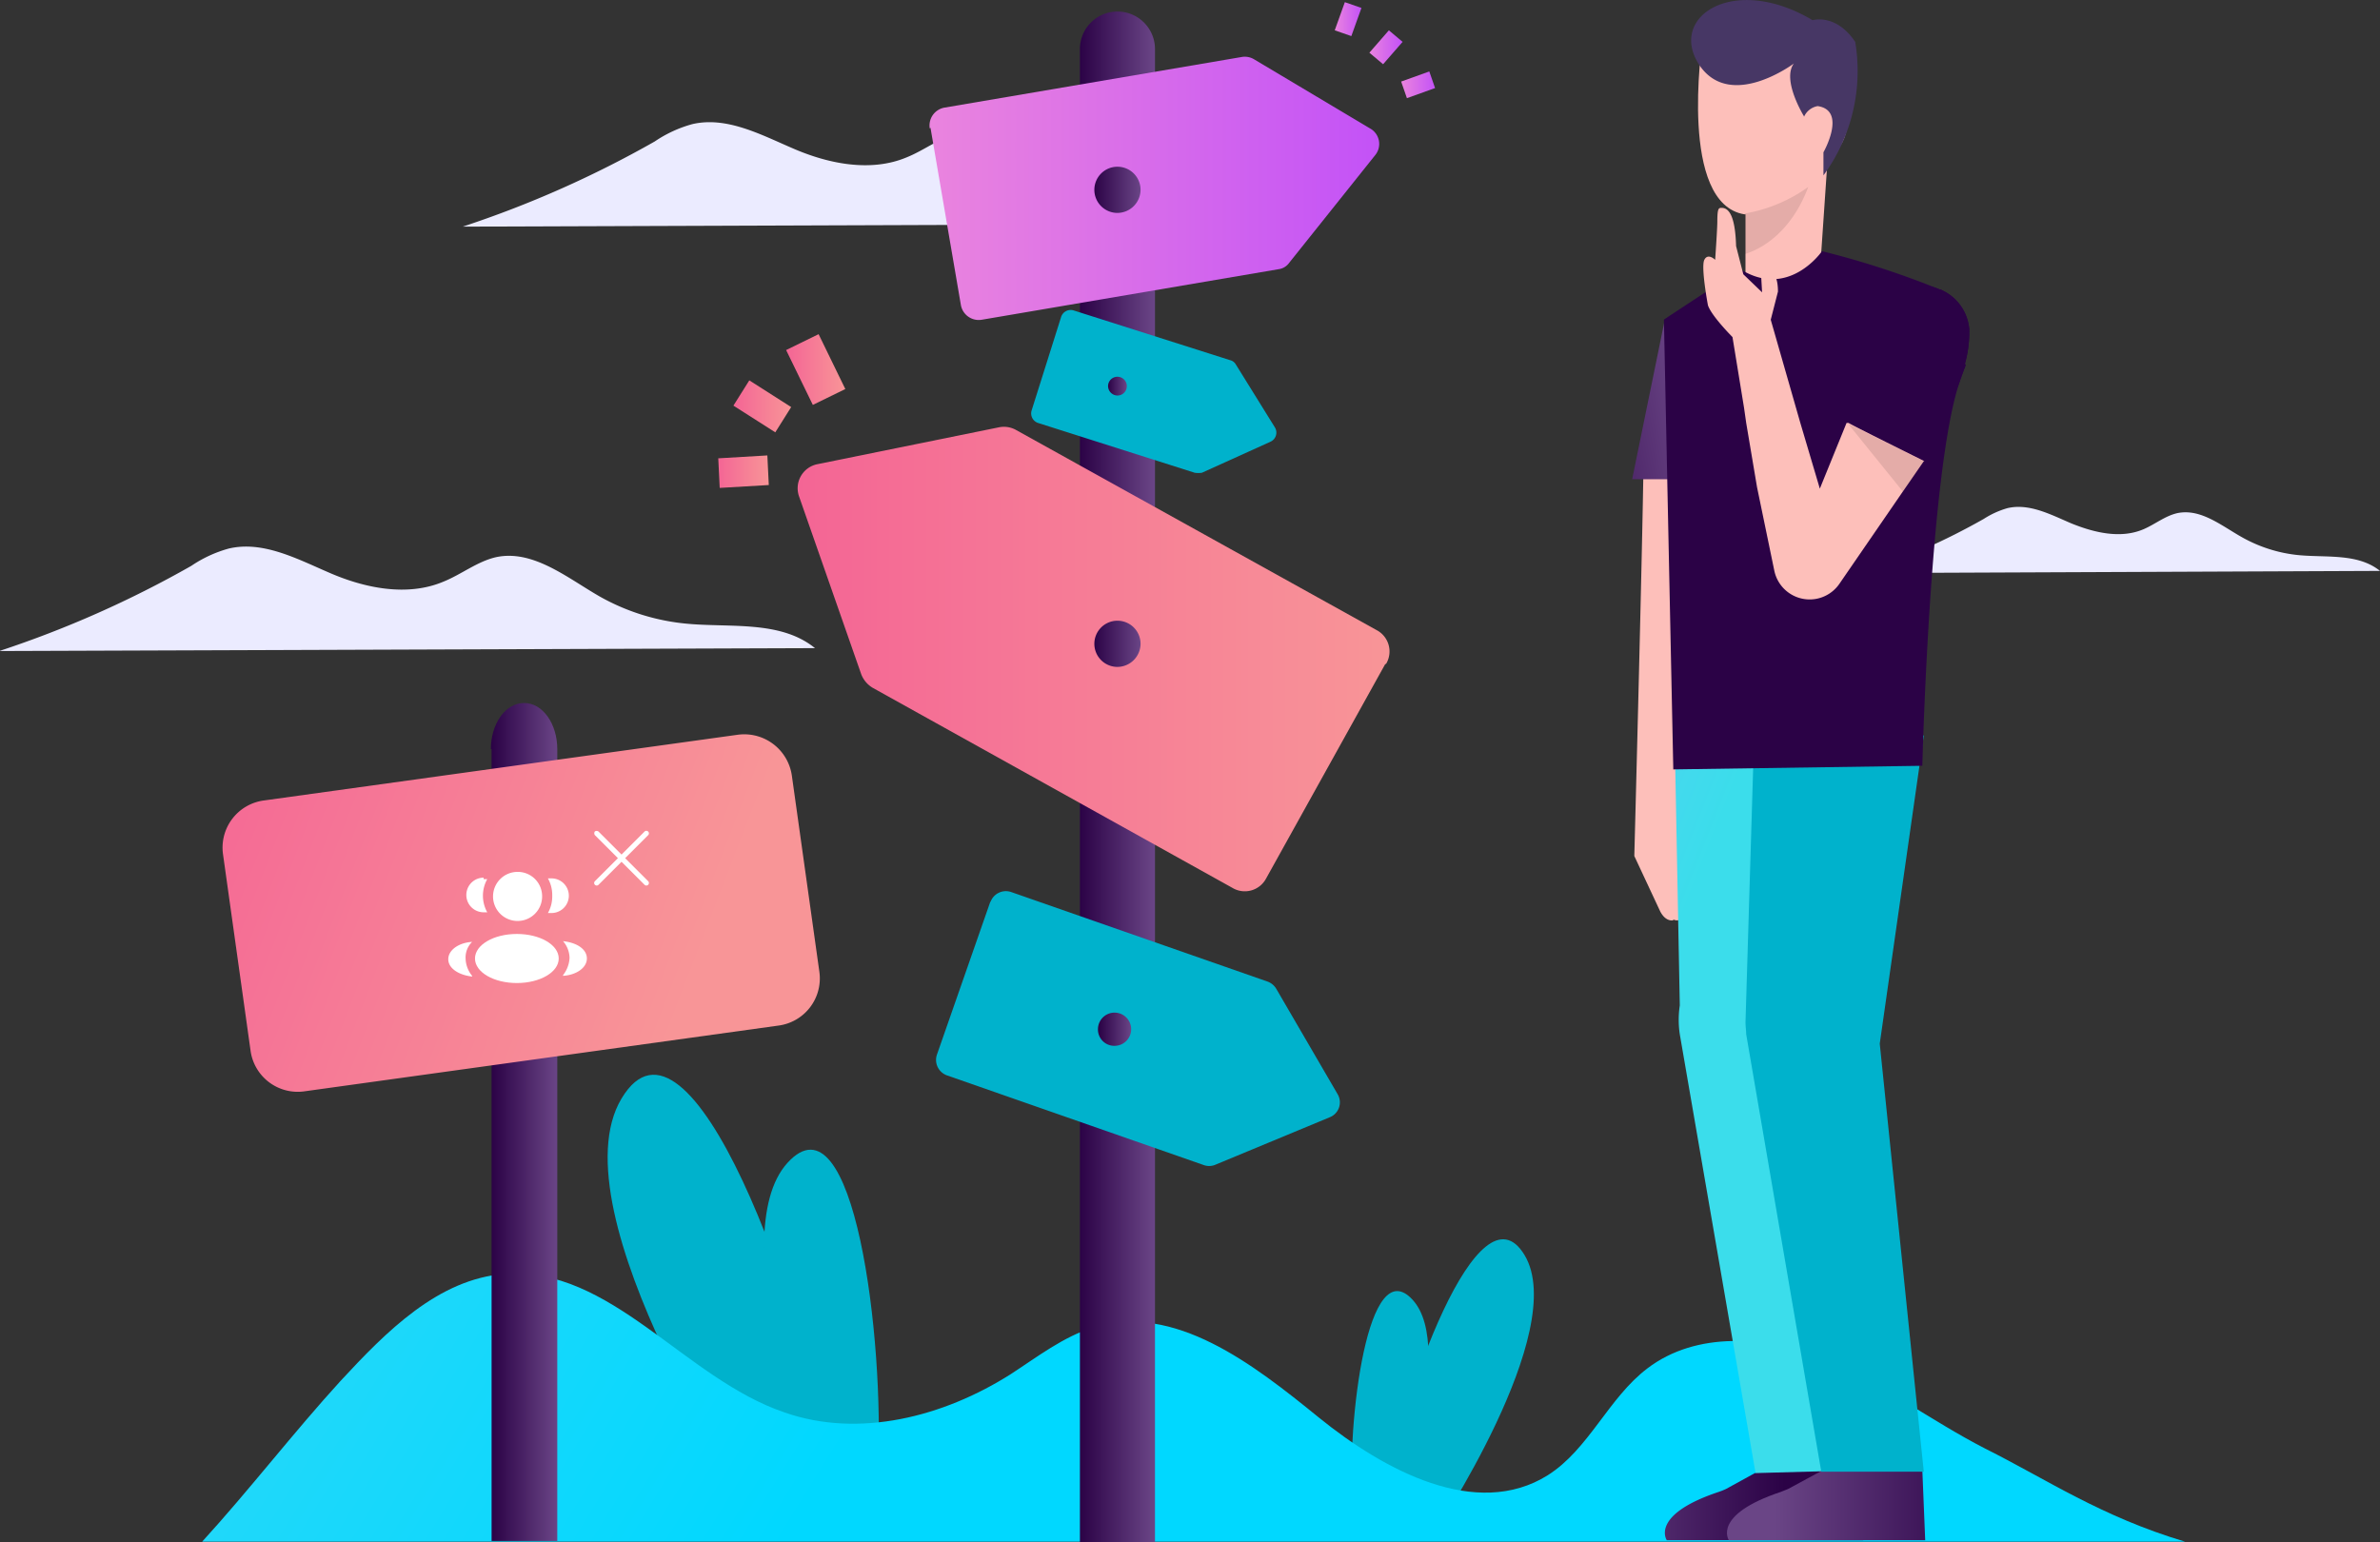 <svg xmlns="http://www.w3.org/2000/svg" xmlns:xlink="http://www.w3.org/1999/xlink" width="329.699" height="213.7" viewBox="0 0 329.699 213.7">
  <rect x="0" y="0" width="329.699" height="213.7" fill="#333333" stroke="none"/>
  <defs>
    <clipPath id="clip-path">
      <rect id="Rectangle_18173" data-name="Rectangle 18173" width="329.7" height="213.7" fill="none"/>
    </clipPath>
    <linearGradient id="linear-gradient" x1="0.735" y1="-4.173" x2="0.133" y2="-4.224" gradientUnits="objectBoundingBox">
      <stop offset="0" stop-color="#00d8ff"/>
      <stop offset="1" stop-color="#42d9f4"/>
    </linearGradient>
    <linearGradient id="linear-gradient-2" y1="0.504" x2="0.99" y2="0.504" gradientUnits="objectBoundingBox">
      <stop offset="0" stop-color="#2b0246"/>
      <stop offset="1" stop-color="#6a4586"/>
    </linearGradient>
    <linearGradient id="linear-gradient-3" y1="45.319" x2="1" y2="45.319" gradientUnits="objectBoundingBox">
      <stop offset="0" stop-color="#ea84de"/>
      <stop offset="1" stop-color="#c352f7"/>
    </linearGradient>
    <linearGradient id="linear-gradient-4" y1="1.019" x2="0.999" y2="1.019" gradientUnits="objectBoundingBox">
      <stop offset="0" stop-color="#f46595"/>
      <stop offset="1" stop-color="#f89597"/>
    </linearGradient>
    <linearGradient id="linear-gradient-5" x1="0" y1="4.995" x2="1.001" y2="4.995" xlink:href="#linear-gradient-3"/>
    <linearGradient id="linear-gradient-6" x1="0" y1="12.102" x2="1" y2="12.102" xlink:href="#linear-gradient-4"/>
    <linearGradient id="linear-gradient-7" x1="0" y1="14.861" x2="1" y2="14.861" xlink:href="#linear-gradient-4"/>
    <linearGradient id="linear-gradient-8" x1="-0.014" y1="19.444" x2="1" y2="19.444" xlink:href="#linear-gradient-4"/>
    <linearGradient id="linear-gradient-9" x1="-0.022" y1="43.66" x2="0.978" y2="43.66" xlink:href="#linear-gradient-3"/>
    <linearGradient id="linear-gradient-10" x1="0" y1="52.514" x2="1.021" y2="52.514" xlink:href="#linear-gradient-3"/>
    <linearGradient id="linear-gradient-11" x1="-0.016" y1="26.047" x2="1" y2="26.047" xlink:href="#linear-gradient-2"/>
    <linearGradient id="linear-gradient-12" x1="-0.016" y1="6.391" x2="1" y2="6.391" xlink:href="#linear-gradient-2"/>
    <linearGradient id="linear-gradient-13" x1="0.022" y1="-14.543" x2="1" y2="-14.543" xlink:href="#linear-gradient-2"/>
    <linearGradient id="linear-gradient-14" x1="0" y1="42.423" x2="1" y2="42.423" xlink:href="#linear-gradient-2"/>
    <linearGradient id="linear-gradient-15" x1="0.011" y1="-0.317" x2="1" y2="-0.317" xlink:href="#linear-gradient-2"/>
    <linearGradient id="linear-gradient-16" x1="0.023" y1="-0.358" x2="0.976" y2="-0.138" xlink:href="#linear-gradient-4"/>
    <linearGradient id="linear-gradient-17" x1="-0.06" y1="-1.23" x2="0.635" y2="-0.075" gradientUnits="objectBoundingBox">
      <stop offset="0" stop-color="#79bffd"/>
      <stop offset="1" stop-color="#3bddeb"/>
    </linearGradient>
    <linearGradient id="linear-gradient-18" x1="0.632" y1="-20.02" x2="-0.369" y2="-20.02" xlink:href="#linear-gradient-2"/>
    <linearGradient id="linear-gradient-19" x1="1.299" y1="-20.02" x2="0.297" y2="-20.02" xlink:href="#linear-gradient-2"/>
    <linearGradient id="linear-gradient-20" x1="0.359" y1="5.25" x2="2.795" y2="4.023" xlink:href="#linear-gradient-2"/>
    <linearGradient id="linear-gradient-21" x1="0.565" y1="1.058" x2="0.494" y2="1.667" xlink:href="#linear-gradient-2"/>
    <linearGradient id="linear-gradient-22" x1="0.562" y1="4.5" x2="0.455" y2="5.59" xlink:href="#linear-gradient-2"/>
  </defs>
  <g id="no_data_found" clip-path="url(#clip-path)">
    <g id="Group_5625" data-name="Group 5625">
      <path id="Path_29239" data-name="Path 29239" d="M329.7,79.1c-3.1-2.5-7.5-1.8-11.4-2.2a19.914,19.914,0,0,1-7.6-2.4c-2.9-1.6-5.8-4.1-9.1-3.4-1.7.4-3,1.5-4.6,2.2-3.2,1.4-6.9.5-10.1-.8-2.8-1.2-5.8-2.8-8.8-2.1a12.373,12.373,0,0,0-3.3,1.5,94.539,94.539,0,0,1-16.9,7.5l71.7-.3Z" fill="#ebebff"/>
      <path id="Path_29240" data-name="Path 29240" d="M177.1,31c-4.8-3.9-11.8-2.8-17.9-3.4a30.143,30.143,0,0,1-12-3.8c-4.5-2.6-9.2-6.5-14.3-5.4-2.6.6-4.8,2.4-7.3,3.4-5,2.1-10.9.9-15.9-1.3-4.4-1.9-9.1-4.4-13.8-3.3a17.51,17.51,0,0,0-5.2,2.4A146.672,146.672,0,0,1,64.1,31.4L177,31Z" fill="#ebebff"/>
      <path id="Path_29241" data-name="Path 29241" d="M112.9,89.8c-4.8-3.9-11.8-2.8-17.9-3.4a30.143,30.143,0,0,1-12-3.8c-4.5-2.6-9.2-6.5-14.3-5.4-2.6.6-4.8,2.4-7.3,3.4-5,2.1-10.9.9-15.9-1.3-4.4-1.9-9.1-4.4-13.8-3.3a17.51,17.51,0,0,0-5.2,2.4A146.672,146.672,0,0,1-.1,90.2l112.9-.4Z" fill="#ebebff"/>
      <path id="Path_29242" data-name="Path 29242" d="M104.8,209.9s-28.1-42-18.7-57.7,25.5,28.6,29.4,52.4l-10.7,5.3Z" fill="#00b2cc"/>
      <path id="Path_29243" data-name="Path 29243" d="M113.1,206s-13.2-34.8-4-44.9,13.5,24.6,12.5,42.6l-8.5,2.3Z" fill="#00b2cc"/>
      <path id="Path_29244" data-name="Path 29244" d="M198.6,212.6s18.9-28.2,12.6-38.7-17.1,19.2-19.8,35.2l7.2,3.6Z" fill="#00b2cc"/>
      <path id="Path_29245" data-name="Path 29245" d="M193,210.3s8.9-23.4,2.7-30.2-9.1,16.5-8.4,28.6l5.7,1.6Z" fill="#00b2cc"/>
      <path id="Path_29246" data-name="Path 29246" d="M302.7,213.6c-11.7-3.5-19.1-8.6-27.7-12.9-7.6-3.9-14.5-9.2-22.4-12.4s-17.6-3.9-24.4,1.3c-5.4,4.1-8.1,11.2-13.8,14.8-9.9,6.2-22.7-.7-31.7-8-9.1-7.4-20-15.9-31.2-12.5-4.2,1.3-7.8,4.1-11.5,6.5-9.3,5.9-21,8.9-31.3,5.3-13.9-4.7-24.1-20.3-38.8-19.2-9.2.7-16.4,8-22.7,14.8-6.4,7-12.8,15.3-19.2,22.3H302.7Z" fill="url(#linear-gradient)"/>
      <path id="Path_29247" data-name="Path 29247" d="M149.6,6.8V213.7H160V6.8a5.2,5.2,0,1,0-10.4,0Z" fill="url(#linear-gradient-2)"/>
      <path id="Path_29248" data-name="Path 29248" d="M186.3.3l2.3.8L187.2,5l-2.3-.8L186.3.3Z" fill="url(#linear-gradient-3)"/>
      <path id="Path_29249" data-name="Path 29249" d="M191.9,92l-16.5,29.7a3.343,3.343,0,0,1-4.7,1.3L120.9,95.3a3.754,3.754,0,0,1-1.6-1.9l-8.6-24.6a3.4,3.4,0,0,1,2.6-4.5l25.1-5.1a3.442,3.442,0,0,1,2.4.4l49.9,27.7A3.343,3.343,0,0,1,192,92Z" fill="url(#linear-gradient-4)"/>
      <path id="Path_29250" data-name="Path 29250" d="M137.2,124.9l-7.4,21.2a2.268,2.268,0,0,0,1.4,2.9l35.5,12.4a2.208,2.208,0,0,0,1.6,0l15.9-6.6a2.22,2.22,0,0,0,1.1-3.2L176.8,137a2.335,2.335,0,0,0-1.2-1l-35.5-12.4a2.268,2.268,0,0,0-2.9,1.4Z" fill="#00b2cc"/>
      <path id="Path_29251" data-name="Path 29251" d="M147,43.9l-4.1,13a1.391,1.391,0,0,0,.9,1.7l21.7,6.9a3.352,3.352,0,0,0,1,0l9.5-4.3a1.386,1.386,0,0,0,.6-2l-5.4-8.7a1.242,1.242,0,0,0-.8-.6L148.7,43A1.391,1.391,0,0,0,147,43.9Z" fill="#00b2cc"/>
      <path id="Path_29252" data-name="Path 29252" d="M128.9,17.7l4.2,24.5a2.512,2.512,0,0,0,2.9,2.1l41.1-7a2.143,2.143,0,0,0,1.5-.9l11.9-14.9a2.45,2.45,0,0,0-.7-3.7L173.7,8.2a2.492,2.492,0,0,0-1.7-.3l-41.1,7a2.512,2.512,0,0,0-2.1,2.9Z" fill="url(#linear-gradient-5)"/>
      <path id="Path_29253" data-name="Path 29253" d="M108.9,48.5l4.5-2.2,3.7,7.6-4.5,2.2Z" fill="url(#linear-gradient-6)"/>
      <path id="Path_29254" data-name="Path 29254" d="M101.6,56.2l2.2-3.5,5.8,3.7-2.2,3.5Z" fill="url(#linear-gradient-7)"/>
      <path id="Path_29255" data-name="Path 29255" d="M99.7,67.6l-.2-4.1,6.8-.4.2,4.1Z" fill="url(#linear-gradient-8)"/>
      <path id="Path_29256" data-name="Path 29256" d="M192.4,4.2l1.9,1.6-2.7,3.1-1.9-1.6Z" fill="url(#linear-gradient-9)"/>
      <path id="Path_29257" data-name="Path 29257" d="M198,9.9l.8,2.3-3.9,1.4-.8-2.3Z" fill="url(#linear-gradient-10)"/>
      <path id="Path_29258" data-name="Path 29258" d="M154.8,29.5a3.222,3.222,0,0,0,3.2-3.2,3.2,3.2,0,1,0-3.2,3.2Z" fill="url(#linear-gradient-11)"/>
      <path id="Path_29259" data-name="Path 29259" d="M154.8,92.4a3.222,3.222,0,0,0,3.2-3.2,3.2,3.2,0,1,0-3.2,3.2Z" fill="url(#linear-gradient-12)"/>
      <path id="Path_29260" data-name="Path 29260" d="M154.4,144.9a2.3,2.3,0,1,0-2.3-2.3A2.263,2.263,0,0,0,154.4,144.9Z" fill="url(#linear-gradient-13)"/>
      <path id="Path_29261" data-name="Path 29261" d="M154.8,54.8a1.3,1.3,0,1,0-1.3-1.3A1.324,1.324,0,0,0,154.8,54.8Z" fill="url(#linear-gradient-14)"/>
      <path id="Path_29262" data-name="Path 29262" d="M68.1,103.8V213.5h9.1V103.8c0-3.5-2-6.4-4.6-6.4s-4.6,2.9-4.6,6.4Z" fill="url(#linear-gradient-15)"/>
      <path id="Path_29263" data-name="Path 29263" d="M36.6,110.9l65.6-9.1a6.663,6.663,0,0,1,7.5,5.7l3.8,27.1a6.592,6.592,0,0,1-5.7,7.5l-65.6,9.1a6.592,6.592,0,0,1-7.5-5.7l-3.8-27.1a6.592,6.592,0,0,1,5.7-7.5Z" fill="url(#linear-gradient-16)"/>
      <path id="Path_29264" data-name="Path 29264" d="M75.1,124.2a3.4,3.4,0,1,1-3.4-3.4A3.372,3.372,0,0,1,75.1,124.2Z" fill="#fff"/>
      <path id="Path_29265" data-name="Path 29265" d="M77.4,132.8c0,1.9-2.6,3.4-5.8,3.4s-5.8-1.5-5.8-3.4,2.6-3.4,5.8-3.4S77.4,130.9,77.4,132.8Z" fill="#fff"/>
      <path id="Path_29266" data-name="Path 29266" d="M67,121.8h.5a4.708,4.708,0,0,0,0,4.6H67a2.4,2.4,0,1,1,0-4.8Z" fill="#fff"/>
      <path id="Path_29267" data-name="Path 29267" d="M65.4,135.2a3.923,3.923,0,0,1-.9-2.4,3.013,3.013,0,0,1,.9-2.3c-1.8.1-3.3,1.1-3.3,2.4s1.5,2.2,3.3,2.4Z" fill="#fff"/>
      <path id="Path_29268" data-name="Path 29268" d="M76.5,124.2a4.645,4.645,0,0,1-.6,2.3h.5a2.4,2.4,0,1,0,0-4.8h-.5a4.645,4.645,0,0,1,.6,2.3Z" fill="#fff"/>
      <path id="Path_29269" data-name="Path 29269" d="M78,135.2c1.8-.1,3.3-1.1,3.3-2.4s-1.4-2.2-3.3-2.4a3.642,3.642,0,0,1,.9,2.3,4.169,4.169,0,0,1-.9,2.4Z" fill="#fff"/>
      <path id="Path_29270" data-name="Path 29270" d="M82.4,115.2a.454.454,0,0,1,.5,0l3.2,3.2,3.2-3.2a.354.354,0,0,1,.5.5l-3.2,3.2,3.2,3.2a.354.354,0,0,1-.5.5l-3.2-3.2-3.2,3.2a.354.354,0,0,1-.5-.5l3.2-3.2-3.2-3.2A.454.454,0,0,1,82.4,115.2Z" fill="#fff" fill-rule="evenodd"/>
      <path id="Path_29271" data-name="Path 29271" d="M231.8,127.4c1.4.6,1.6-1.3,1.6-1.3,1.4.2.4-5.3.4-5.5a3.231,3.231,0,0,0,2.2,1.7l-1.7-7c.4-3.4-2.2-7-2.2-7l.8-5.4,3.2-35.6c.7-4.5-8.4-6.9-8.4-6,0,8.3-1.3,57.3-1.3,57.3l3.6,7.7c.8,1.5,1.8,1.2,1.8,1.2Z" fill="#fdbfba"/>
      <path id="Path_29272" data-name="Path 29272" d="M231.9,97.4l.8,41.9a13.4,13.4,0,0,0,0,4l10.6,61.4h13.8L249,142.5l7.7-45.1H231.9Z" fill="url(#linear-gradient-17)"/>
      <path id="Path_29273" data-name="Path 29273" d="M258.1,213.4H230.9s-2.4-3.5,7.2-6.7a10.38,10.38,0,0,0,1-.4l4-2.2,14.6-.4.4,9.8Z" fill="url(#linear-gradient-18)"/>
      <path id="Path_29274" data-name="Path 29274" d="M266.7,213.4H239.5s-2.4-3.5,7.2-6.7c.3-.1.7-.3,1-.4l4.8-2.6h13.8l.4,9.8Z" fill="url(#linear-gradient-19)"/>
      <path id="Path_29275" data-name="Path 29275" d="M266.5,101.9l-6.1,42.7,6.1,59.3H252.3l-10.4-60.6c0-.5-.1-1.1-.1-1.6l1.2-39.8h23.5Z" fill="#00b2cc"/>
      <path id="Path_29276" data-name="Path 29276" d="M253.2,21.7,252,39.3l-10.2.5V29.7h-.1C232.5,28.3,235.8,6,235.8,6c9.9-4.4,17,.2,19.4,6.8,2.4,6.5-1.8,9-1.8,9Z" fill="#fdbfba"/>
      <path id="Path_29277" data-name="Path 29277" d="M230.6,44.4l-4.5,22h7.8l-3.2-22Z" fill="url(#linear-gradient-20)"/>
      <path id="Path_29278" data-name="Path 29278" d="M272.3,50.6c-.3.8-.6,1.6-.9,2.5-4.1,12.4-5.1,53-5.1,53l-34.5.5-1.3-62.3c-.4.2,10.5-6.9,10.6-7,6.7,4.2,11.3-2.5,11.3-2.5a120.524,120.524,0,0,1,16.3,5.3.367.367,0,0,1,.3.1h0a6.543,6.543,0,0,1,3.8,5.4,16.368,16.368,0,0,1-.6,4.8Z" fill="url(#linear-gradient-21)"/>
      <path id="Path_29279" data-name="Path 29279" d="M272.3,50.6c-.3.8-.6,1.6-.9,2.5q-1.65,4.2-4.5,9.9c-1.9,3.8-11-4.4-11-4.4l5.1-15a5.781,5.781,0,0,1,4.5-3.9,5.2,5.2,0,0,1,3.2.4.367.367,0,0,1,.3.1h0a6.543,6.543,0,0,1,3.8,5.4,16.368,16.368,0,0,1-.6,4.8Z" fill="url(#linear-gradient-22)"/>
      <path id="Path_29280" data-name="Path 29280" d="M266.5,63.9l-2.9,4.2-8.8,12.8a5,5,0,0,1-9-1.8l-2.4-11.6-1.5-8.9-.3-2.1L240,46.7s-2.9-2.9-3.4-4.4c0,0-1-5.3-.5-6.3s1.5,0,1.5,0,.3-4.3.3-5.3c0-1.9.2-1.9.6-1.9,1.3,0,1.9,1.9,2,5.3l1,3.9,2.6,2.5-.2-3.5s2.4-.5,2.4,3.4l-1,3.9,4.1,14.3,2.7,9.1,3.7-9.1h.3c0,.1,10.5,5.3,10.5,5.3Z" fill="#fdbfba"/>
      <path id="Path_29281" data-name="Path 29281" d="M249.9,16.1s-3.1-5-1.4-7.3c0,0-8.8,6.6-13.1.2-4.4-6.7,4.8-12.7,15.7-6.2,0,0,3.2-1,5.9,3a24.448,24.448,0,0,1-4.4,18.5V21.1s3.3-5.8-.8-6.4a2.552,2.552,0,0,0-1.9,1.5Z" fill="#473765"/>
      <path id="Path_29282" data-name="Path 29282" d="M250.5,25.9c-2.5,6.6-6.8,8.7-8.8,9.3V29.7h0c0-.1,0-.1-.1-.1a21.245,21.245,0,0,0,8.9-3.7Z" opacity="0.1"/>
      <path id="Path_29283" data-name="Path 29283" d="M266.5,63.9l-2.9,4.2L256,58.7l10.5,5.2Z" opacity="0.1"/>
    </g>
  </g>
</svg>
